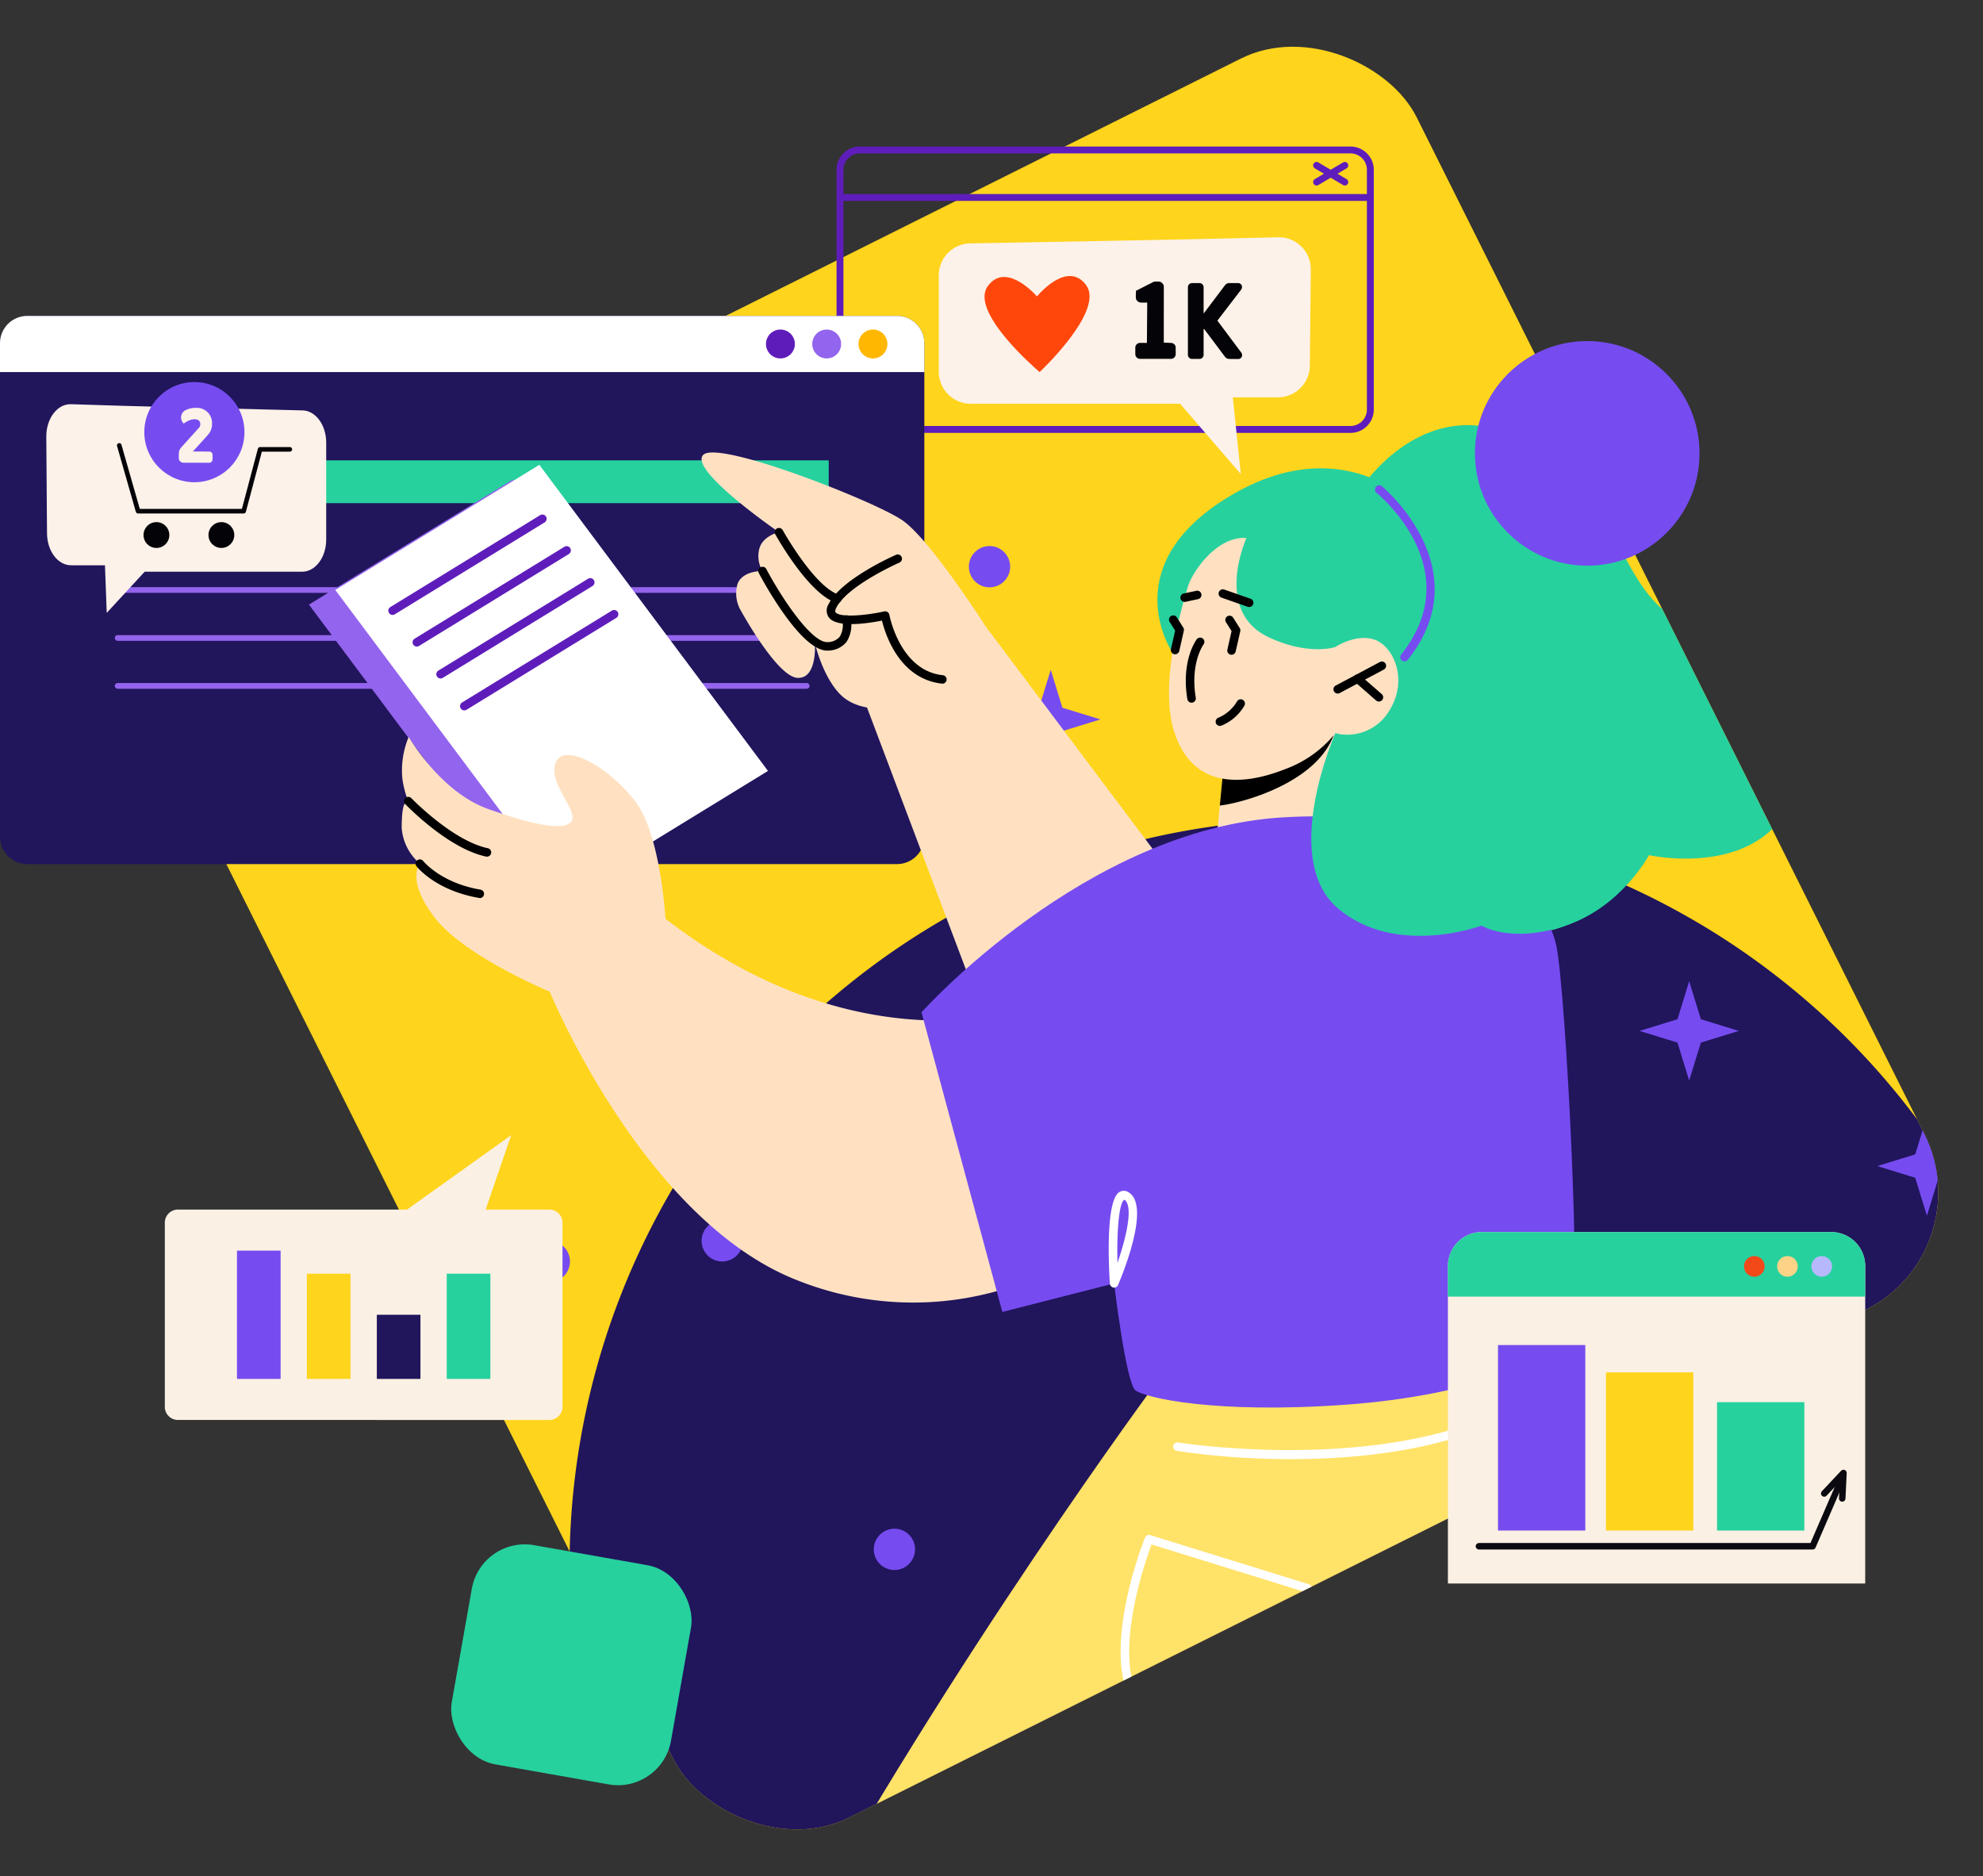 <svg xmlns="http://www.w3.org/2000/svg" xmlns:xlink="http://www.w3.org/1999/xlink" width="295.001" height="279.096" viewBox="0 0 295.001 279.096">
  <rect x="0" y="0" width="295.001" height="279.096" fill="#333333" stroke="none"/>
  <defs>
    <clipPath id="clip-path">
      <rect id="Rectángulo_34429" data-name="Rectángulo 34429" width="208.057" height="208.057" rx="19.504" transform="translate(0 92.963) rotate(-26.539)" fill="none"/>
    </clipPath>
  </defs>
  <g id="Grupo_963348" data-name="Grupo 963348" transform="translate(-179.999 -395.39)">
    <g id="Grupo_963296" data-name="Grupo 963296">
      <g id="Grupo_963292" data-name="Grupo 963292" transform="translate(-442.766 311.468)">
        <rect id="Rectángulo_34427" data-name="Rectángulo 34427" width="208.057" height="208.057" rx="19.504" transform="translate(638.669 176.885) rotate(-26.539)" fill="#ffd41c"/>
        <g id="Grupo_92080" data-name="Grupo 92080" transform="translate(747.216 105.721)">
          <g id="Grupo_92076" data-name="Grupo 92076">
            <path id="Trazado_116459" data-name="Trazado 116459" d="M829.664,149.367h-73a3.468,3.468,0,0,1-3.462-3.464v-35.67a3.468,3.468,0,0,1,3.462-3.462h73a3.468,3.468,0,0,1,3.464,3.462V145.9A3.468,3.468,0,0,1,829.664,149.367Zm-73-41.571a2.44,2.44,0,0,0-2.437,2.437V145.9a2.44,2.44,0,0,0,2.437,2.439h73A2.441,2.441,0,0,0,832.1,145.9v-35.67a2.44,2.44,0,0,0-2.439-2.437Z" transform="translate(-753.206 -106.77)" fill="#5e1dbb"/>
          </g>
          <g id="Grupo_92077" data-name="Grupo 92077" transform="translate(0 7.061)">
            <path id="Trazado_116460" data-name="Trazado 116460" d="M832.615,115.2h-78.9a.513.513,0,0,1,0-1.026h78.9a.513.513,0,1,1,0,1.026Z" transform="translate(-753.206 -114.171)" fill="#5e1dbb"/>
          </g>
          <g id="Grupo_92078" data-name="Grupo 92078" transform="translate(70.899 2.29)">
            <path id="Trazado_116461" data-name="Trazado 116461" d="M828.03,112.678a.513.513,0,0,1-.26-.954l4.2-2.481a.512.512,0,0,1,.521.882l-4.2,2.481A.5.5,0,0,1,828.03,112.678Z" transform="translate(-827.518 -109.17)" fill="#5e1dbb"/>
          </g>
          <g id="Grupo_92079" data-name="Grupo 92079" transform="translate(70.899 2.29)">
            <path id="Trazado_116462" data-name="Trazado 116462" d="M832.227,112.678a.5.5,0,0,1-.26-.073l-4.2-2.481a.511.511,0,0,1-.18-.7.505.505,0,0,1,.7-.18l4.2,2.481a.513.513,0,0,1-.26.954Z" transform="translate(-827.518 -109.17)" fill="#5e1dbb"/>
          </g>
        </g>
        <g id="Grupo_92093" data-name="Grupo 92093" transform="translate(622.765 130.916)">
          <g id="Grupo_92081" data-name="Grupo 92081" transform="translate(0 0)">
            <path id="Trazado_116463" data-name="Trazado 116463" d="M760.274,137.232v73.439a4.062,4.062,0,0,1-4.067,4.054H626.818a4.059,4.059,0,0,1-4.053-4.054V137.232a4.059,4.059,0,0,1,4.053-4.054H756.207A4.062,4.062,0,0,1,760.274,137.232Z" transform="translate(-622.765 -133.178)" fill="#21155c"/>
          </g>
          <g id="Grupo_92082" data-name="Grupo 92082" transform="translate(0 0)">
            <path id="Trazado_116464" data-name="Trazado 116464" d="M760.274,137.232v4.3H622.765v-4.3a4.059,4.059,0,0,1,4.053-4.054H756.207A4.062,4.062,0,0,1,760.274,137.232Z" transform="translate(-622.765 -133.178)" fill="#fff"/>
          </g>
          <g id="Grupo_92083" data-name="Grupo 92083" transform="translate(127.717 2.027)">
            <circle id="Elipse_5335" data-name="Elipse 5335" cx="2.149" cy="2.149" r="2.149" fill="#ffb700"/>
          </g>
          <g id="Grupo_92084" data-name="Grupo 92084" transform="translate(120.833 2.027)">
            <circle id="Elipse_5336" data-name="Elipse 5336" cx="2.149" cy="2.149" r="2.149" fill="#9364ed"/>
          </g>
          <g id="Grupo_92085" data-name="Grupo 92085" transform="translate(113.95 2.027)">
            <circle id="Elipse_5337" data-name="Elipse 5337" cx="2.149" cy="2.149" r="2.149" fill="#5e1dbb"/>
          </g>
          <g id="Grupo_92086" data-name="Grupo 92086" transform="translate(14.224 21.486)">
            <rect id="Rectángulo_34428" data-name="Rectángulo 34428" width="109.061" height="6.366" fill="#26d19e"/>
          </g>
          <g id="Grupo_92087" data-name="Grupo 92087" transform="translate(17.08 40.347)">
            <path id="Trazado_116465" data-name="Trazado 116465" d="M685.657,176.322H641.094a.427.427,0,0,1,0-.855h44.563a.427.427,0,0,1,0,.855Z" transform="translate(-640.667 -175.467)" fill="#9364ed"/>
          </g>
          <g id="Grupo_92088" data-name="Grupo 92088" transform="translate(17.08 47.479)">
            <path id="Trazado_116466" data-name="Trazado 116466" d="M685.657,183.8H641.094a.427.427,0,1,1,0-.855h44.563a.427.427,0,1,1,0,.855Z" transform="translate(-640.667 -182.942)" fill="#9364ed"/>
          </g>
          <g id="Grupo_92089" data-name="Grupo 92089" transform="translate(17.08 54.611)">
            <path id="Trazado_116467" data-name="Trazado 116467" d="M685.657,191.273H641.094a.427.427,0,1,1,0-.855h44.563a.427.427,0,1,1,0,.855Z" transform="translate(-640.667 -190.418)" fill="#9364ed"/>
          </g>
          <g id="Grupo_92090" data-name="Grupo 92090" transform="translate(75.011 40.347)">
            <path id="Trazado_116468" data-name="Trazado 116468" d="M746.379,176.322H701.814a.427.427,0,0,1,0-.855h44.565a.427.427,0,0,1,0,.855Z" transform="translate(-701.387 -175.467)" fill="#9364ed"/>
          </g>
          <g id="Grupo_92091" data-name="Grupo 92091" transform="translate(75.011 47.479)">
            <path id="Trazado_116469" data-name="Trazado 116469" d="M746.379,183.8H701.814a.427.427,0,1,1,0-.855h44.565a.427.427,0,0,1,0,.855Z" transform="translate(-701.387 -182.942)" fill="#9364ed"/>
          </g>
          <g id="Grupo_92092" data-name="Grupo 92092" transform="translate(75.011 54.611)">
            <path id="Trazado_116470" data-name="Trazado 116470" d="M746.379,191.273H701.814a.427.427,0,1,1,0-.855h44.565a.427.427,0,0,1,0,.855Z" transform="translate(-701.387 -190.418)" fill="#9364ed"/>
          </g>
        </g>
        <g id="Grupo_92143" data-name="Grupo 92143" transform="translate(638.669 83.922)">
          <g id="Grupo_92142" data-name="Grupo 92142" clip-path="url(#clip-path)">
            <g id="Grupo_92141" data-name="Grupo 92141" transform="translate(11.582 63.243)">
              <path id="Trazado_114700" data-name="Trazado 114700" d="M519.844,170.975A111.255,111.255,0,0,1,469.313,264.2c-1.765,1.163-3.569,2.26-5.4,3.315l-.2.121a110.582,110.582,0,0,1-32.1,12.205,111.272,111.272,0,0,1-82.159-14.6l-.442-.28a112.071,112.071,0,0,1-27.832-25.118A111.126,111.126,0,0,1,322.895,100v-.014c.16-.2.321-.4.508-.6l.013-.014q3.39-4.05,7.179-7.766a3.36,3.36,0,0,1,.387-.361c1.764-1.738,3.569-3.4,5.454-5h.014A110.942,110.942,0,0,1,364.91,68.6c.48-.214.962-.415,1.456-.615h.014a111.537,111.537,0,0,1,60.811-6.725c1.845.294,3.676.655,5.481,1.056.266.053.534.121.8.174,1.4.321,2.793.668,4.17,1.056a111.206,111.206,0,0,1,82.2,107.424Z" transform="translate(-240.033 -1.1)" fill="#21155c"/>
              <g id="Grupo_91190" data-name="Grupo 91190" transform="translate(51.162 17.984)">
                <g id="Grupo_91188" data-name="Grupo 91188" transform="translate(32.158 18.406)">
                  <path id="Trazado_114737" data-name="Trazado 114737" d="M319.109,121.769l7.656,2.355-7.656,2.355-2.355,7.656L314.4,126.48l-7.656-2.355,7.656-2.355,2.355-7.656Z" transform="translate(-306.742 -63.013)" fill="#764cf0"/>
                  <path id="Trazado_114738" data-name="Trazado 114738" d="M343.327,118.625l5.65,1.738-5.65,1.738-1.738,5.65-1.738-5.65-5.65-1.738,5.65-1.738,1.738-5.65Z" transform="translate(-296.081 -63.454)" fill="#764cf0"/>
                  <path id="Trazado_114739" data-name="Trazado 114739" d="M343.327,82.953l5.65,1.738-5.65,1.738-1.738,5.65-1.738-5.65-5.65-1.738,5.65-1.738,1.738-5.65Z" transform="translate(-296.081 -77.304)" fill="#764cf0"/>
                  <path id="Trazado_114740" data-name="Trazado 114740" d="M437.216,130.813l5.65,1.738-5.65,1.738-1.738,5.65-1.738-5.65-5.65-1.738,5.65-1.738,1.738-5.65Z" transform="translate(-259.628 -58.722)" fill="#764cf0"/>
                  <path id="Trazado_116515" data-name="Trazado 116515" d="M437.216,130.813l5.65,1.738-5.65,1.738-1.738,5.65-1.738-5.65-5.65-1.738,5.65-1.738,1.738-5.65Z" transform="translate(-294.994 -78.828)" fill="#764cf0"/>
                  <path id="Trazado_114741" data-name="Trazado 114741" d="M452.623,142.287l5.65,1.738-5.65,1.738-1.738,5.65-1.738-5.65-5.65-1.738,5.65-1.738,1.738-5.65Z" transform="translate(-253.647 -54.268)" fill="#764cf0"/>
                </g>
                <g id="Grupo_91189" data-name="Grupo 91189" transform="translate(0)">
                  <ellipse id="Elipse_5094" data-name="Elipse 5094" cx="3.072" cy="3.072" rx="3.072" ry="3.072" transform="translate(74.36 51.651)" fill="#764cf0"/>
                  <ellipse id="Elipse_5095" data-name="Elipse 5095" cx="3.072" cy="3.072" rx="3.072" ry="3.072" transform="translate(0 103.36)" fill="#764cf0"/>
                  <ellipse id="Elipse_5096" data-name="Elipse 5096" cx="3.072" cy="3.072" rx="3.072" ry="3.072" transform="translate(65.486)" fill="#764cf0"/>
                  <ellipse id="Elipse_5339" data-name="Elipse 5339" cx="3.072" cy="3.072" rx="3.072" ry="3.072" transform="translate(51.339 146.18)" fill="#764cf0"/>
                  <ellipse id="Elipse_5097" data-name="Elipse 5097" cx="3.072" cy="3.072" rx="3.072" ry="3.072" transform="translate(25.723 100.288)" fill="#764cf0"/>
                  <ellipse id="Elipse_5098" data-name="Elipse 5098" cx="3.072" cy="3.072" rx="3.072" ry="3.072" transform="translate(223.512 80.15)" fill="#764cf0"/>
                </g>
              </g>
              <g id="Grupo_92094" data-name="Grupo 92094" transform="translate(164.06 315.856)">
                <path id="Trazado_116471" data-name="Trazado 116471" d="M820,452.671v29.371H857.33V443.474Z" transform="translate(-819.997 -443.474)" fill="#fd8753"/>
              </g>
              <g id="Grupo_92095" data-name="Grupo 92095" transform="translate(59.045 314.072)">
                <path id="Trazado_116472" data-name="Trazado 116472" d="M738.744,441.962l-7.828,28.309,36.016,9.959,10.279-37.173Z" transform="translate(-730.916 -441.962)" fill="#fd8753"/>
              </g>
              <g id="Grupo_92096" data-name="Grupo 92096" transform="translate(168.543)">
                <path id="Trazado_116473" data-name="Trazado 116473" d="M829.526,185.963S839.1,169.854,854.4,177.7s13.624,24.065,25.238,27.786,21.121,13.737,14.372,26.654c-5.646,10.805-20.938,7.37-20.938,7.37s-9.506,16.192-26.313,10.656-24.471-14.268-22.713-28.2S829.526,185.963,829.526,185.963Z" transform="translate(-823.8 -175.543)" fill="#26d19e"/>
              </g>
              <g id="Grupo_92097" data-name="Grupo 92097" transform="translate(144.697 6.419)">
                <path id="Trazado_116474" data-name="Trazado 116474" d="M805.816,208.4s-9.084-13.268,9.3-23.724,31.789,3.881,31.943,11.587-4.232,11.275-4.232,11.275,1.713,16.694-14.326,15.547S805.816,208.4,805.816,208.4Z" transform="translate(-803.573 -180.988)" fill="#26d19e"/>
              </g>
              <g id="Grupo_92099" data-name="Grupo 92099" transform="translate(153.332 45.831)">
                <g id="Grupo_92098" data-name="Grupo 92098">
                  <path id="Trazado_116475" data-name="Trazado 116475" d="M828.731,214.42l.338,13.487s-2.334,3.939-10.209,4.777c-5.865.626-7.963-.651-7.963-.651l.647-6.852.641-6.682,14.169-3.492Z" transform="translate(-810.897 -214.42)" fill="#ffe1c2"/>
                </g>
              </g>
              <g id="Grupo_92101" data-name="Grupo 92101" transform="translate(153.979 45.189)">
                <g id="Grupo_92100" data-name="Grupo 92100">
                  <path id="Trazado_116476" data-name="Trazado 116476" d="M828.593,213.876a4.407,4.407,0,0,1-.36,1.311c-2.848,6.813-13.4,9.7-16.787,10.092l.641-6.682Z" transform="translate(-811.446 -213.876)"/>
                </g>
              </g>
              <g id="Grupo_92103" data-name="Grupo 92103" transform="translate(146.425 14.04)">
                <g id="Grupo_92102" data-name="Grupo 92102">
                  <path id="Trazado_116477" data-name="Trazado 116477" d="M809.455,192.657s-6.655,17.088-3.629,26.413,11.56,7.492,16.628,5.46a17.034,17.034,0,0,0,7.327-5.283,7.256,7.256,0,0,0,7.9-3.164c3.031-4.6.844-9.645-1.945-10.71s-5.972,1.049-5.972,1.049l2.359-4.983S820.362,177.079,809.455,192.657Z" transform="translate(-805.038 -187.453)" fill="#ffe1c2"/>
                </g>
              </g>
              <g id="Grupo_92104" data-name="Grupo 92104" transform="translate(148.918 31.612)">
                <path id="Trazado_116478" data-name="Trazado 116478" d="M808.011,212.035a.637.637,0,0,1-.626-.53c-.945-5.729,1.3-8.771,1.395-8.9a.634.634,0,0,1,1.013.764c-.02.028-2.009,2.772-1.155,7.926a.635.635,0,0,1-.522.73A.775.775,0,0,1,808.011,212.035Z" transform="translate(-807.153 -202.359)"/>
              </g>
              <g id="Grupo_92105" data-name="Grupo 92105" transform="translate(170.889 35.169)">
                <path id="Trazado_116479" data-name="Trazado 116479" d="M826.423,210.136a.633.633,0,0,1-.3-1.192l6.57-3.5a.633.633,0,0,1,.594,1.119l-6.57,3.5A.633.633,0,0,1,826.423,210.136Z" transform="translate(-825.791 -205.376)"/>
              </g>
              <g id="Grupo_92106" data-name="Grupo 92106" transform="translate(173.845 37.09)">
                <path id="Trazado_116480" data-name="Trazado 116480" d="M832.1,211.033a.632.632,0,0,1-.416-.156l-3.164-2.762a.633.633,0,1,1,.831-.955l3.165,2.761a.634.634,0,0,1-.416,1.112Z" transform="translate(-828.298 -207.005)"/>
              </g>
              <g id="Grupo_92107" data-name="Grupo 92107" transform="translate(148.152 10.62)">
                <path id="Trazado_116481" data-name="Trazado 116481" d="M806.552,201.637a14.421,14.421,0,0,1,3.491-7.726c3.383-3.79,6.245-3.163,6.245-3.163s-4.993,10.932,3.411,14.784c5.978,2.74,9.8,1.409,9.8,1.409l8.555-8.494-17.019-13.821S805.523,182.449,806.552,201.637Z" transform="translate(-806.503 -184.552)" fill="#26d19e"/>
              </g>
              <g id="Grupo_92108" data-name="Grupo 92108" transform="translate(153.36 40.786)">
                <path id="Trazado_116482" data-name="Trazado 116482" d="M811.553,214.1a.634.634,0,0,1-.207-1.233,5.83,5.83,0,0,0,2.756-2.417.624.624,0,0,1,.865-.223.631.631,0,0,1,.223.867,7,7,0,0,1-3.432,2.971A.592.592,0,0,1,811.553,214.1Z" transform="translate(-810.921 -210.141)"/>
              </g>
              <g id="Grupo_92109" data-name="Grupo 92109" transform="translate(154.809 28.367)">
                <path id="Trazado_116483" data-name="Trazado 116483" d="M813.065,205.4a.632.632,0,0,1-.618-.775l.622-2.747-.82-1.3a.633.633,0,1,1,1.068-.678l.963,1.52a.631.631,0,0,1,.084.48l-.68,3A.636.636,0,0,1,813.065,205.4Z" transform="translate(-812.15 -199.607)"/>
              </g>
              <g id="Grupo_92110" data-name="Grupo 92110" transform="translate(146.414 28.298)">
                <path id="Trazado_116484" data-name="Trazado 116484" d="M805.944,205.335a.632.632,0,0,1-.619-.775l.624-2.744-.822-1.3a.633.633,0,0,1,1.069-.678l.962,1.52a.632.632,0,0,1,.085.48l-.68,3A.638.638,0,0,1,805.944,205.335Z" transform="translate(-805.029 -199.548)"/>
              </g>
              <g id="Grupo_92111" data-name="Grupo 92111" transform="translate(148.116 24.627)">
                <path id="Trazado_116485" data-name="Trazado 116485" d="M807.106,198.1a.633.633,0,0,1-.132-1.252l1.866-.395a.616.616,0,0,1,.75.487.631.631,0,0,1-.488.75l-1.865.4A.642.642,0,0,1,807.106,198.1Z" transform="translate(-806.473 -196.434)"/>
              </g>
              <g id="Grupo_92118" data-name="Grupo 92118" transform="translate(18.469 5.908)">
                <g id="Grupo_92112" data-name="Grupo 92112" transform="translate(0 2.171)">
                  <path id="Trazado_116486" data-name="Trazado 116486" d="M760.865,227.927l-30.353,18.619L696.5,201.015,726.85,182.4Z" transform="translate(-696.497 -182.396)" fill="#9364ed"/>
                </g>
                <g id="Grupo_92113" data-name="Grupo 92113" transform="translate(3.925)">
                  <path id="Trazado_116487" data-name="Trazado 116487" d="M764.194,226.086,733.841,244.7l-34.015-45.531,30.353-18.619Z" transform="translate(-699.826 -180.555)" fill="#fff"/>
                </g>
                <g id="Grupo_92114" data-name="Grupo 92114" transform="translate(11.816 7.391)">
                  <path id="Trazado_116488" data-name="Trazado 116488" d="M707.153,201.757a.634.634,0,0,1-.332-1.173L729.1,186.918a.633.633,0,0,1,.664,1.079l-22.278,13.665A.621.621,0,0,1,707.153,201.757Z" transform="translate(-706.52 -186.824)" fill="#5e1dbb"/>
                </g>
                <g id="Grupo_92115" data-name="Grupo 92115" transform="translate(15.425 12.091)">
                  <path id="Trazado_116489" data-name="Trazado 116489" d="M710.215,205.747a.629.629,0,0,1-.54-.3.635.635,0,0,1,.207-.871l22.278-13.668a.633.633,0,0,1,.664,1.079l-22.278,13.668A.621.621,0,0,1,710.215,205.747Z" transform="translate(-709.582 -190.811)" fill="#5e1dbb"/>
                </g>
                <g id="Grupo_92116" data-name="Grupo 92116" transform="translate(18.954 16.845)">
                  <path id="Trazado_116490" data-name="Trazado 116490" d="M713.208,209.777a.634.634,0,0,1-.332-1.173l22.279-13.665a.633.633,0,0,1,.662,1.079l-22.278,13.665A.631.631,0,0,1,713.208,209.777Z" transform="translate(-712.575 -194.844)" fill="#5e1dbb"/>
                </g>
                <g id="Grupo_92117" data-name="Grupo 92117" transform="translate(22.487 21.593)">
                  <path id="Trazado_116491" data-name="Trazado 116491" d="M716.205,213.8a.633.633,0,0,1-.331-1.173l22.278-13.664a.633.633,0,0,1,.663,1.079L716.536,213.71A.63.63,0,0,1,716.205,213.8Z" transform="translate(-715.572 -198.872)" fill="#5e1dbb"/>
                </g>
              </g>
              <g id="Grupo_92119" data-name="Grupo 92119" transform="translate(100.018 29.964)">
                <path id="Trazado_116492" data-name="Trazado 116492" d="M784.817,200.961l32.9,43.833-31.6,18.464L765.672,209.09Z" transform="translate(-765.672 -200.961)" fill="#ffe1c2"/>
              </g>
              <g id="Grupo_92120" data-name="Grupo 92120" transform="translate(153.799 24.427)">
                <path id="Trazado_116493" data-name="Trazado 116493" d="M815.836,198.893a.716.716,0,0,1-.209-.034l-3.909-1.364a.634.634,0,0,1,.416-1.2l3.909,1.364a.633.633,0,0,1-.208,1.232Z" transform="translate(-811.293 -196.264)"/>
              </g>
              <g id="Grupo_92121" data-name="Grupo 92121" transform="translate(32.274 46.382)">
                <path id="Trazado_116494" data-name="Trazado 116494" d="M747.449,241.939s-.707-12.5-4.481-17.451-10.376-8.8-11.791-5.932,3.066,7.014,2.359,8.713-5.424.845-12.5-1.675-11.79-10.706-11.79-10.706a12.933,12.933,0,0,0-.943,6.191,13.717,13.717,0,0,0,1.415,4.515s-1.5-3.4-1.511,2.82a7.64,7.64,0,0,0,2.69,5.3s-2.123,2.562,2.358,8.221,16.979,10.848,16.979,10.848,13.913,33.957,36.788,42.919a46.5,46.5,0,0,0,40.8-3.066l-7.074-37.259S776.218,264.107,747.449,241.939Z" transform="translate(-708.207 -214.888)" fill="#ffe1c2"/>
              </g>
              <g id="Grupo_92122" data-name="Grupo 92122" transform="translate(32.62 55.3)">
                <path id="Trazado_116495" data-name="Trazado 116495" d="M720.837,231.344a.8.8,0,0,1-.128-.012c-5.611-1.175-11.772-7.537-12.032-7.809a.633.633,0,1,1,.915-.876c.06.062,6.151,6.349,11.375,7.442a.634.634,0,0,1-.13,1.254Z" transform="translate(-708.5 -222.453)"/>
              </g>
              <g id="Grupo_92123" data-name="Grupo 92123" transform="translate(34.33 64.577)">
                <path id="Trazado_116496" data-name="Trazado 116496" d="M719.516,236.1c-6.555-1.1-9.318-4.606-9.435-4.754a.633.633,0,0,1,1-.775c.027.032,2.61,3.27,8.539,4.272a.633.633,0,0,1-.106,1.257Z" transform="translate(-709.951 -230.322)"/>
              </g>
              <g id="Grupo_92124" data-name="Grupo 92124" transform="translate(50.408 121.105)">
                <path id="Trazado_116497" data-name="Trazado 116497" d="M817.83,299.461s-30.4,40.976-55.38,86.476-38.86,102.415-38.86,102.415l63.957,3.955,46.506-112.432L820.379,490.81l61.851-2.166s13.384-102.986,6.248-151.564-15.5-58.808-15.5-58.808Z" transform="translate(-723.59 -278.273)" fill="#ffe268"/>
              </g>
              <g id="Grupo_92125" data-name="Grupo 92125" transform="translate(177.045 8.931)">
                <path id="Trazado_116498" data-name="Trazado 116498" d="M835.426,209.33a.618.618,0,0,1-.393-.139.63.63,0,0,1-.1-.888c10.007-12.6-3.123-23.6-3.687-24.06a.633.633,0,0,1,.8-.98c.148.12,14.665,12.247,3.875,25.825A.625.625,0,0,1,835.426,209.33Z" transform="translate(-831.012 -183.119)" fill="#764cf0"/>
              </g>
              <g id="Grupo_92126" data-name="Grupo 92126" transform="translate(109.601 58.19)">
                <path id="Trazado_116499" data-name="Trazado 116499" d="M773.8,254.061s24.344-27.237,53.735-29,39.3,12.38,40.71,19.1,3.891,54.828,2.123,58.011-13.829,8.844-33.444,10.258-29.874-1.061-31.288-2.123-3.183-15.917-3.183-15.917l-16.626,4.245Z" transform="translate(-773.801 -224.904)" fill="#764cf0"/>
              </g>
              <g id="Grupo_92127" data-name="Grupo 92127" transform="translate(167.588 45.834)">
                <path id="Trazado_116500" data-name="Trazado 116500" d="M826.57,214.423s-8.274,18.621.336,26.006,21.425,2.606,21.425,2.606,4.322,2.768,12.586-.028,12.3-10.455,12.3-10.455Z" transform="translate(-822.99 -214.423)" fill="#26d19e"/>
              </g>
              <g id="Grupo_92128" data-name="Grupo 92128" transform="translate(76.886 4.068)">
                <path id="Trazado_116501" data-name="Trazado 116501" d="M788.328,204.89s-8.265-12.966-12.419-15.817-27.311-11.956-29.6-9.733,11.251,11.512,11.251,11.512-2.328.5-2.9,2.377a4.3,4.3,0,0,0,.454,3.4s-2.887-.1-3.7,1.86a5.08,5.08,0,0,0,.523,4.108s5.321,9.714,8.344,9.921,2.628-5.166,2.628-5.166,1.1,4.9,3.739,7.6,8.047,2.981,13.642.033S788.328,204.89,788.328,204.89Z" transform="translate(-746.05 -178.994)" fill="#ffe1c2"/>
              </g>
              <g id="Grupo_92129" data-name="Grupo 92129" transform="translate(95.507 19.217)">
                <path id="Trazado_116502" data-name="Trazado 116502" d="M779.043,211.088c-6.347-.664-8.464-7.268-8.986-9.385-2.116.422-6.676,1.11-7.888-.45a1.784,1.784,0,0,1-.035-2.026c1.868-3.724,9.724-7.183,10.058-7.329a.634.634,0,0,1,.5,1.162c-.077.033-7.766,3.418-9.429,6.735-.114.223-.221.522-.1.679.6.769,4.221.527,7.238-.137a.645.645,0,0,1,.487.092.631.631,0,0,1,.272.415c.015.085,1.564,8.309,7.944,8.979a.634.634,0,0,1-.066,1.265Z" transform="translate(-761.846 -191.844)"/>
              </g>
              <g id="Grupo_92130" data-name="Grupo 92130" transform="translate(87.764 15.294)">
                <path id="Trazado_116503" data-name="Trazado 116503" d="M764.6,199.67a.618.618,0,0,1-.2-.033c-4.107-1.345-8.84-9.82-9.041-10.181a.633.633,0,1,1,1.108-.614c.047.084,4.689,8.4,8.329,9.592a.634.634,0,0,1-.2,1.235Z" transform="translate(-755.278 -188.516)"/>
              </g>
              <g id="Grupo_92131" data-name="Grupo 92131" transform="translate(85.322 21.072)">
                <path id="Trazado_116504" data-name="Trazado 116504" d="M763.447,205.887c-3.941,0-9.536-10.349-10.167-11.54a.633.633,0,0,1,1.119-.594c2.239,4.229,6.648,10.867,9.03,10.867a2.364,2.364,0,0,0,1.891-.8,3.375,3.375,0,0,0,.394-2.413.633.633,0,0,1,1.237-.275,4.619,4.619,0,0,1-.619,3.449,3.518,3.518,0,0,1-2.774,1.3Z" transform="translate(-753.206 -193.418)"/>
              </g>
              <g id="Grupo_92132" data-name="Grupo 92132" transform="translate(137.452 113.903)">
                <path id="Trazado_116505" data-name="Trazado 116505" d="M798.228,286.566a.659.659,0,0,1-.631-.594c-.185-2.9-.626-12.45,1.443-13.645a1.3,1.3,0,0,1,1.425.108c3.11,2.074-.832,11.815-1.653,13.744A.636.636,0,0,1,798.228,286.566Zm1.535-13.077c-.765.3-1.159,4.417-1.035,9.387C800.125,278.863,801.086,274.373,799.762,273.489Z" transform="translate(-797.426 -272.164)" fill="#fff"/>
              </g>
              <g id="Grupo_92133" data-name="Grupo 92133" transform="translate(147.034 140.194)">
                <path id="Trazado_116506" data-name="Trazado 116506" d="M823.152,308.084a114.844,114.844,0,0,1-17.065-1.225.634.634,0,0,1,.2-1.252c.394.061,39.656,6.24,57.312-10.961a.633.633,0,1,1,.885.905C853.895,305.874,836.28,308.084,823.152,308.084Z" transform="translate(-805.554 -294.465)" fill="#fff"/>
              </g>
              <g id="Grupo_92134" data-name="Grupo 92134" transform="translate(159.956 197.93)">
                <path id="Trazado_116507" data-name="Trazado 116507" d="M817.149,368.853a.633.633,0,0,1-.547-.953c.088-.153,9.192-15.464,32.731-24.413a.625.625,0,0,1,.817.365.632.632,0,0,1-.367.817c-23.092,8.781-32,23.719-32.089,23.869A.632.632,0,0,1,817.149,368.853Z" transform="translate(-816.516 -343.441)" fill="#fff"/>
              </g>
              <g id="Grupo_92135" data-name="Grupo 92135" transform="translate(196.1 161.53)">
                <path id="Trazado_116508" data-name="Trazado 116508" d="M865.609,339.966c-5.028,0-9.141-1.494-12.246-4.45-6.282-5.98-6.193-15.717-6.185-16.128a.634.634,0,0,1,.4-.579l15.606-6.2a.634.634,0,0,1,.469,1.178l-15.2,6.039c.057,1.9.617,9.858,5.79,14.778,3.2,3.039,7.586,4.385,13.066,4.039a.578.578,0,0,1,.673.588.63.63,0,0,1-.588.673C866.785,339.947,866.19,339.966,865.609,339.966Z" transform="translate(-847.176 -312.564)" fill="#fff"/>
              </g>
              <g id="Grupo_92136" data-name="Grupo 92136" transform="translate(139.226 165.09)">
                <path id="Trazado_116509" data-name="Trazado 116509" d="M809.407,345.233a13.463,13.463,0,0,1-2.136-.174,8.872,8.872,0,0,1-6.668-4.444c-4.585-8.111,1.685-23.963,1.952-24.634a.646.646,0,0,1,.777-.371l23.614,7.316a.638.638,0,0,1,.434.736C827.333,323.886,822.778,345.233,809.407,345.233ZM803.526,317c-1.059,2.858-5.654,16.213-1.819,22.993a7.653,7.653,0,0,0,5.767,3.815c12.582,2.044,17.689-16.366,18.535-19.843Z" transform="translate(-798.932 -315.584)" fill="#fff"/>
              </g>
              <g id="Grupo_92137" data-name="Grupo 92137" transform="translate(0 333.341)">
                <path id="Trazado_116510" data-name="Trazado 116510" d="M776.872,504.344s9.065-42.5,2.215-42.63S761.176,466,761.176,466s-14.1-10.459-21.5-6.992-12.785,12.772-12.785,12.772l-41.113,18.548s-5.627,6.5-4.879,10.3c.582,2.964,57.67,10.135,82.734,13.143,6.464.776,12.311-3.4,13.24-9.434Z" transform="translate(-680.83 -458.306)" fill="#fff"/>
              </g>
              <g id="Grupo_92138" data-name="Grupo 92138" transform="translate(28.495 346.183)">
                <path id="Trazado_116511" data-name="Trazado 116511" d="M718.415,482.872a.643.643,0,0,1-.193-.029l-12.78-4.067a.634.634,0,1,1,.387-1.207l11.381,3.621-2.6-5.42a.636.636,0,0,1,.081-.678.65.65,0,0,1,.648-.211l14.7,3.805-7.935-8.417a.634.634,0,0,1,.921-.871l9.442,10.016a.632.632,0,0,1,.084.758.645.645,0,0,1-.7.291l-15.506-4.013,2.643,5.515a.639.639,0,0,1-.094.691A.631.631,0,0,1,718.415,482.872Z" transform="translate(-705.002 -469.2)" fill="#5e1dbb"/>
              </g>
              <g id="Grupo_92139" data-name="Grupo 92139" transform="translate(139.42 333.206)">
                <path id="Trazado_116512" data-name="Trazado 116512" d="M819.77,466.644s-24.394,39.843-20.186,44.763,33.928,5.6,47.494,3.43,18.764-3.8,19.791-7.113-5.411-44.252-5.411-44.252-5.976-6.727-14.165-4.995-21.02,8.072-21.02,8.072S823.086,461.077,819.77,466.644Z" transform="translate(-799.096 -458.192)" fill="#fff"/>
              </g>
              <g id="Grupo_92140" data-name="Grupo 92140" transform="translate(160.406 340.929)">
                <path id="Trazado_116513" data-name="Trazado 116513" d="M817.531,469.3a.633.633,0,0,1-.322-1.178l5.557-3.285a.632.632,0,1,1,.643,1.088l-5.557,3.287A.61.61,0,0,1,817.531,469.3Z" transform="translate(-816.898 -464.743)" fill="#5e1dbb"/>
              </g>
            </g>
          </g>
        </g>
        <g id="Grupo_92150" data-name="Grupo 92150" transform="translate(647.284 252.785)">
          <path id="Unión_9" data-name="Unión 9" d="M1.955,42.369A1.955,1.955,0,0,1,0,40.415V13.024a1.955,1.955,0,0,1,1.955-1.955H36.033L51.53,0l-3.8,11.069h9.475a1.955,1.955,0,0,1,1.955,1.955V40.415a1.955,1.955,0,0,1-1.955,1.955Z" transform="translate(0 0)" fill="#faf0e3" stroke="rgba(0,0,0,0)" stroke-miterlimit="10" stroke-width="1"/>
          <g id="Grupo_92146" data-name="Grupo 92146" transform="translate(10.736 17.177)">
            <rect id="Rectángulo_34431" data-name="Rectángulo 34431" width="6.489" height="19.085" fill="#764cf0"/>
          </g>
          <g id="Grupo_92147" data-name="Grupo 92147" transform="translate(21.137 20.612)">
            <rect id="Rectángulo_34432" data-name="Rectángulo 34432" width="6.489" height="15.65" fill="#ffd41c"/>
          </g>
          <g id="Grupo_92148" data-name="Grupo 92148" transform="translate(41.94 20.612)">
            <rect id="Rectángulo_34433" data-name="Rectángulo 34433" width="6.489" height="15.65" fill="#26d19e"/>
          </g>
          <g id="Grupo_92149" data-name="Grupo 92149" transform="translate(31.539 26.719)">
            <rect id="Rectángulo_34434" data-name="Rectángulo 34434" width="6.489" height="9.543" fill="#21155c"/>
          </g>
        </g>
        <g id="Grupo_92152" data-name="Grupo 92152" transform="translate(838.162 267.199)">
          <path id="Trazado_114415" data-name="Trazado 114415" d="M457,155.574v47.22H394.919v-47.22a5.062,5.062,0,0,1,5.066-5.065H451.93A5.062,5.062,0,0,1,457,155.574Z" transform="translate(-394.919 -150.509)" fill="#faf0e3"/>
          <path id="Trazado_114416" data-name="Trazado 114416" d="M457,155.574v4.538H394.919v-4.538a5.062,5.062,0,0,1,5.066-5.065H451.93A5.062,5.062,0,0,1,457,155.574Z" transform="translate(-394.919 -150.509)" fill="#26d19e"/>
          <g id="Grupo_90916" data-name="Grupo 90916" transform="translate(44.043 3.569)">
            <circle id="Elipse_4910" data-name="Elipse 4910" cx="1.54" cy="1.54" r="1.54" fill="#f34919"/>
            <circle id="Elipse_4911" data-name="Elipse 4911" cx="1.54" cy="1.54" r="1.54" transform="translate(4.927)" fill="#ffd387"/>
            <circle id="Elipse_4912" data-name="Elipse 4912" cx="1.54" cy="1.54" r="1.54" transform="translate(10.03)" fill="#b7b8fb"/>
          </g>
          <g id="Grupo_90917" data-name="Grupo 90917" transform="translate(7.451 16.81)">
            <rect id="Rectángulo_33984" data-name="Rectángulo 33984" width="12.989" height="27.592" fill="#764cf0"/>
            <rect id="Rectángulo_33985" data-name="Rectángulo 33985" width="12.989" height="23.527" transform="translate(16.065 4.065)" fill="#ffd41c"/>
            <rect id="Rectángulo_33986" data-name="Rectángulo 33986" width="12.989" height="19.093" transform="translate(32.587 8.499)" fill="#26d19e"/>
          </g>
          <g id="Grupo_90918" data-name="Grupo 90918" transform="translate(4.618 35.841)">
            <path id="Trazado_114417" data-name="Trazado 114417" d="M401.063,209.407H450.7l4.311-9.977" transform="translate(-401.063 -198.506)" fill="none" stroke="#0b0a10" stroke-linecap="round" stroke-linejoin="round" stroke-width="0.963"/>
            <path id="Trazado_114418" data-name="Trazado 114418" d="M469.411,201.249l2.864-3.049-.185,3.788" transform="translate(-418.046 -198.2)" fill="none" stroke="#0b0a10" stroke-linecap="round" stroke-linejoin="round" stroke-width="0.963"/>
          </g>
        </g>
        <rect id="Rectángulo_34435" data-name="Rectángulo 34435" width="33.105" height="33.105" rx="8" transform="matrix(0.985, 0.174, -0.174, 0.985, 694.345, 312.389)" fill="#26d19e"/>
        <circle id="Elipse_5340" data-name="Elipse 5340" cx="16.706" cy="16.706" r="16.706" transform="translate(842.182 134.66)" fill="#764cf0"/>
      </g>
      <g id="Grupo_963295" data-name="Grupo 963295" transform="translate(886.786 828.304)">
        <g id="Grupo_99102" data-name="Grupo 99102" transform="translate(-699.897 -372.783)">
          <g id="Grupo_99101" data-name="Grupo 99101" transform="translate(0 0)">
            <path id="Trazado_126484" data-name="Trazado 126484" d="M-699.9-363.769l.107,14.386c.019,2.625,1.617,4.74,3.581,4.74h5.04l.263,7.081,5.64-6.124h23.429c1.978,0,3.581-2.143,3.581-4.787V-362.9c0-2.611-1.563-4.74-3.516-4.786-7.8-.184-26.478-.635-34.452-.92C-698.253-368.675-699.917-366.481-699.9-363.769Z" transform="translate(699.897 368.604)" fill="#fcf2e9"/>
          </g>
        </g>
        <g id="Grupo_99106" data-name="Grupo 99106" transform="translate(-689.386 -366.993)">
          <g id="Grupo_99103" data-name="Grupo 99103" transform="translate(0 0)">
            <path id="Trazado_126485" data-name="Trazado 126485" d="M-657.213-345.015h-15.714a.342.342,0,0,1-.329-.248l-2.794-9.778a.342.342,0,0,1,.235-.423.343.343,0,0,1,.422.235l2.723,9.53h15.193l2.376-8.941a.343.343,0,0,1,.331-.254h4.423a.342.342,0,0,1,.342.342.342.342,0,0,1-.342.342h-4.16l-2.377,8.941A.343.343,0,0,1-657.213-345.015Z" transform="translate(676.063 355.476)" fill="#040308"/>
          </g>
          <g id="Grupo_99104" data-name="Grupo 99104" transform="translate(3.951 11.749)">
            <path id="Trazado_126486" data-name="Trazado 126486" d="M-663.264-326.915a1.92,1.92,0,0,1-1.92,1.921,1.92,1.92,0,0,1-1.921-1.921,1.92,1.92,0,0,1,1.921-1.921A1.92,1.92,0,0,1-663.264-326.915Z" transform="translate(667.105 328.836)" fill="#040308"/>
          </g>
          <g id="Grupo_99105" data-name="Grupo 99105" transform="translate(13.612 11.749)">
            <circle id="Elipse_5935" data-name="Elipse 5935" cx="1.921" cy="1.921" r="1.921" fill="#040308"/>
          </g>
        </g>
        <g id="Grupo_99109" data-name="Grupo 99109" transform="translate(-685.319 -376.079)">
          <g id="Grupo_99107" data-name="Grupo 99107">
            <circle id="Elipse_5936" data-name="Elipse 5936" cx="7.45" cy="7.45" r="7.45" fill="#764cf0"/>
          </g>
          <g id="Grupo_99108" data-name="Grupo 99108" transform="translate(5.138 3.842)">
            <path id="Trazado_126487" data-name="Trazado 126487" d="M-650.673-360.875a.484.484,0,0,1,.494.494v.684a.491.491,0,0,1-.494.493l-3.824-.011a.682.682,0,0,1-.7-.684v-.673a1.458,1.458,0,0,1,.37-.931s2.591-2.859,2.692-2.983a.8.8,0,0,0,.134-.46c0-.516-.37-.729-.852-.729a1.106,1.106,0,0,0-.191.011,2.546,2.546,0,0,0-1.009.359,3.936,3.936,0,0,0-.437.28l-.213-.325a1.207,1.207,0,0,1,.617-1.727,3.24,3.24,0,0,1,1.346-.292,2.268,2.268,0,0,1,2.489,2.378,2.4,2.4,0,0,1-.4,1.368c-.258.359-2.467,2.747-2.467,2.747Z" transform="translate(655.192 367.368)" fill="#fcf2e9"/>
          </g>
        </g>
      </g>
    </g>
    <g id="Grupo_963347" data-name="Grupo 963347" transform="translate(1148.786 655.17)">
      <g id="Grupo_99093" data-name="Grupo 99093" transform="translate(-829.127 -224.486)">
        <g id="Grupo_99092" data-name="Grupo 99092">
          <path id="Trazado_126480" data-name="Trazado 126480" d="M-773.786-219.681l-.142,14.3a4.759,4.759,0,0,1-4.759,4.711h-6.7l1.189,11.411-9.034-10.46h-31.137a4.759,4.759,0,0,1-4.759-4.759v-14.338a4.757,4.757,0,0,1,4.672-4.758c10.363-.183,35.19-.631,45.787-.914A4.756,4.756,0,0,1-773.786-219.681Z" transform="translate(829.127 224.486)" fill="#fcf2e9"/>
        </g>
      </g>
      <g id="Grupo_99099" data-name="Grupo 99099" transform="translate(-822.326 -218.718)">
        <g id="Grupo_99095" data-name="Grupo 99095" transform="translate(0 0)">
          <g id="Grupo_99094" data-name="Grupo 99094">
            <path id="Trazado_126481" data-name="Trazado 126481" d="M-800.4-211.6c-2.651-3.526-6.689.987-7.295,1.7-.626-.7-4.8-5.089-7.342-1.487-2.679,3.791,7.157,12.253,7.722,12.734v.024l.012-.012.014.011v-.024C-806.76-199.15-797.613-207.889-800.4-211.6Z" transform="translate(815.5 212.929)" fill="#ff470c"/>
          </g>
        </g>
        <g id="Grupo_99098" data-name="Grupo 99098" transform="translate(22.428 0.824)">
          <g id="Grupo_99096" data-name="Grupo 99096">
            <path id="Trazado_126482" data-name="Trazado 126482" d="M-766.32-202.2l1.073.048a.709.709,0,0,1,.7.7v.976a.71.71,0,0,1-.7.7h-4.61a.71.71,0,0,1-.7-.7v-.976a.7.7,0,0,1,.7-.7h1.025l.048-6h-.913a.785.785,0,0,1-.784-.784v-.048c0-.544.032-.929.032-.929l2.5-1.265a.744.744,0,0,1,.368-.1h.48a.717.717,0,0,1,.545.24.717.717,0,0,1,.24.545Z" transform="translate(770.562 211.277)" fill="#040308"/>
          </g>
          <g id="Grupo_99097" data-name="Grupo 99097" transform="translate(7.829 0.224)">
            <path id="Trazado_126483" data-name="Trazado 126483" d="M-754.268-199.543a.611.611,0,0,1-.608-.624v-10.021a.616.616,0,0,1,.608-.64h1.121a.616.616,0,0,1,.608.64v3.874h.016l3.153-4.178a.8.8,0,0,1,.672-.336h1.281a.581.581,0,0,1,.592.592.736.736,0,0,1-.128.384l-3.537,4.61,3.553,4.754a.643.643,0,0,1,.128.368.581.581,0,0,1-.592.592l-1.313-.016a.769.769,0,0,1-.656-.336l-3.089-4.114h-.08v3.826a.611.611,0,0,1-.608.624Z" transform="translate(754.876 210.828)" fill="#040308"/>
          </g>
        </g>
      </g>
    </g>
  </g>
</svg>
